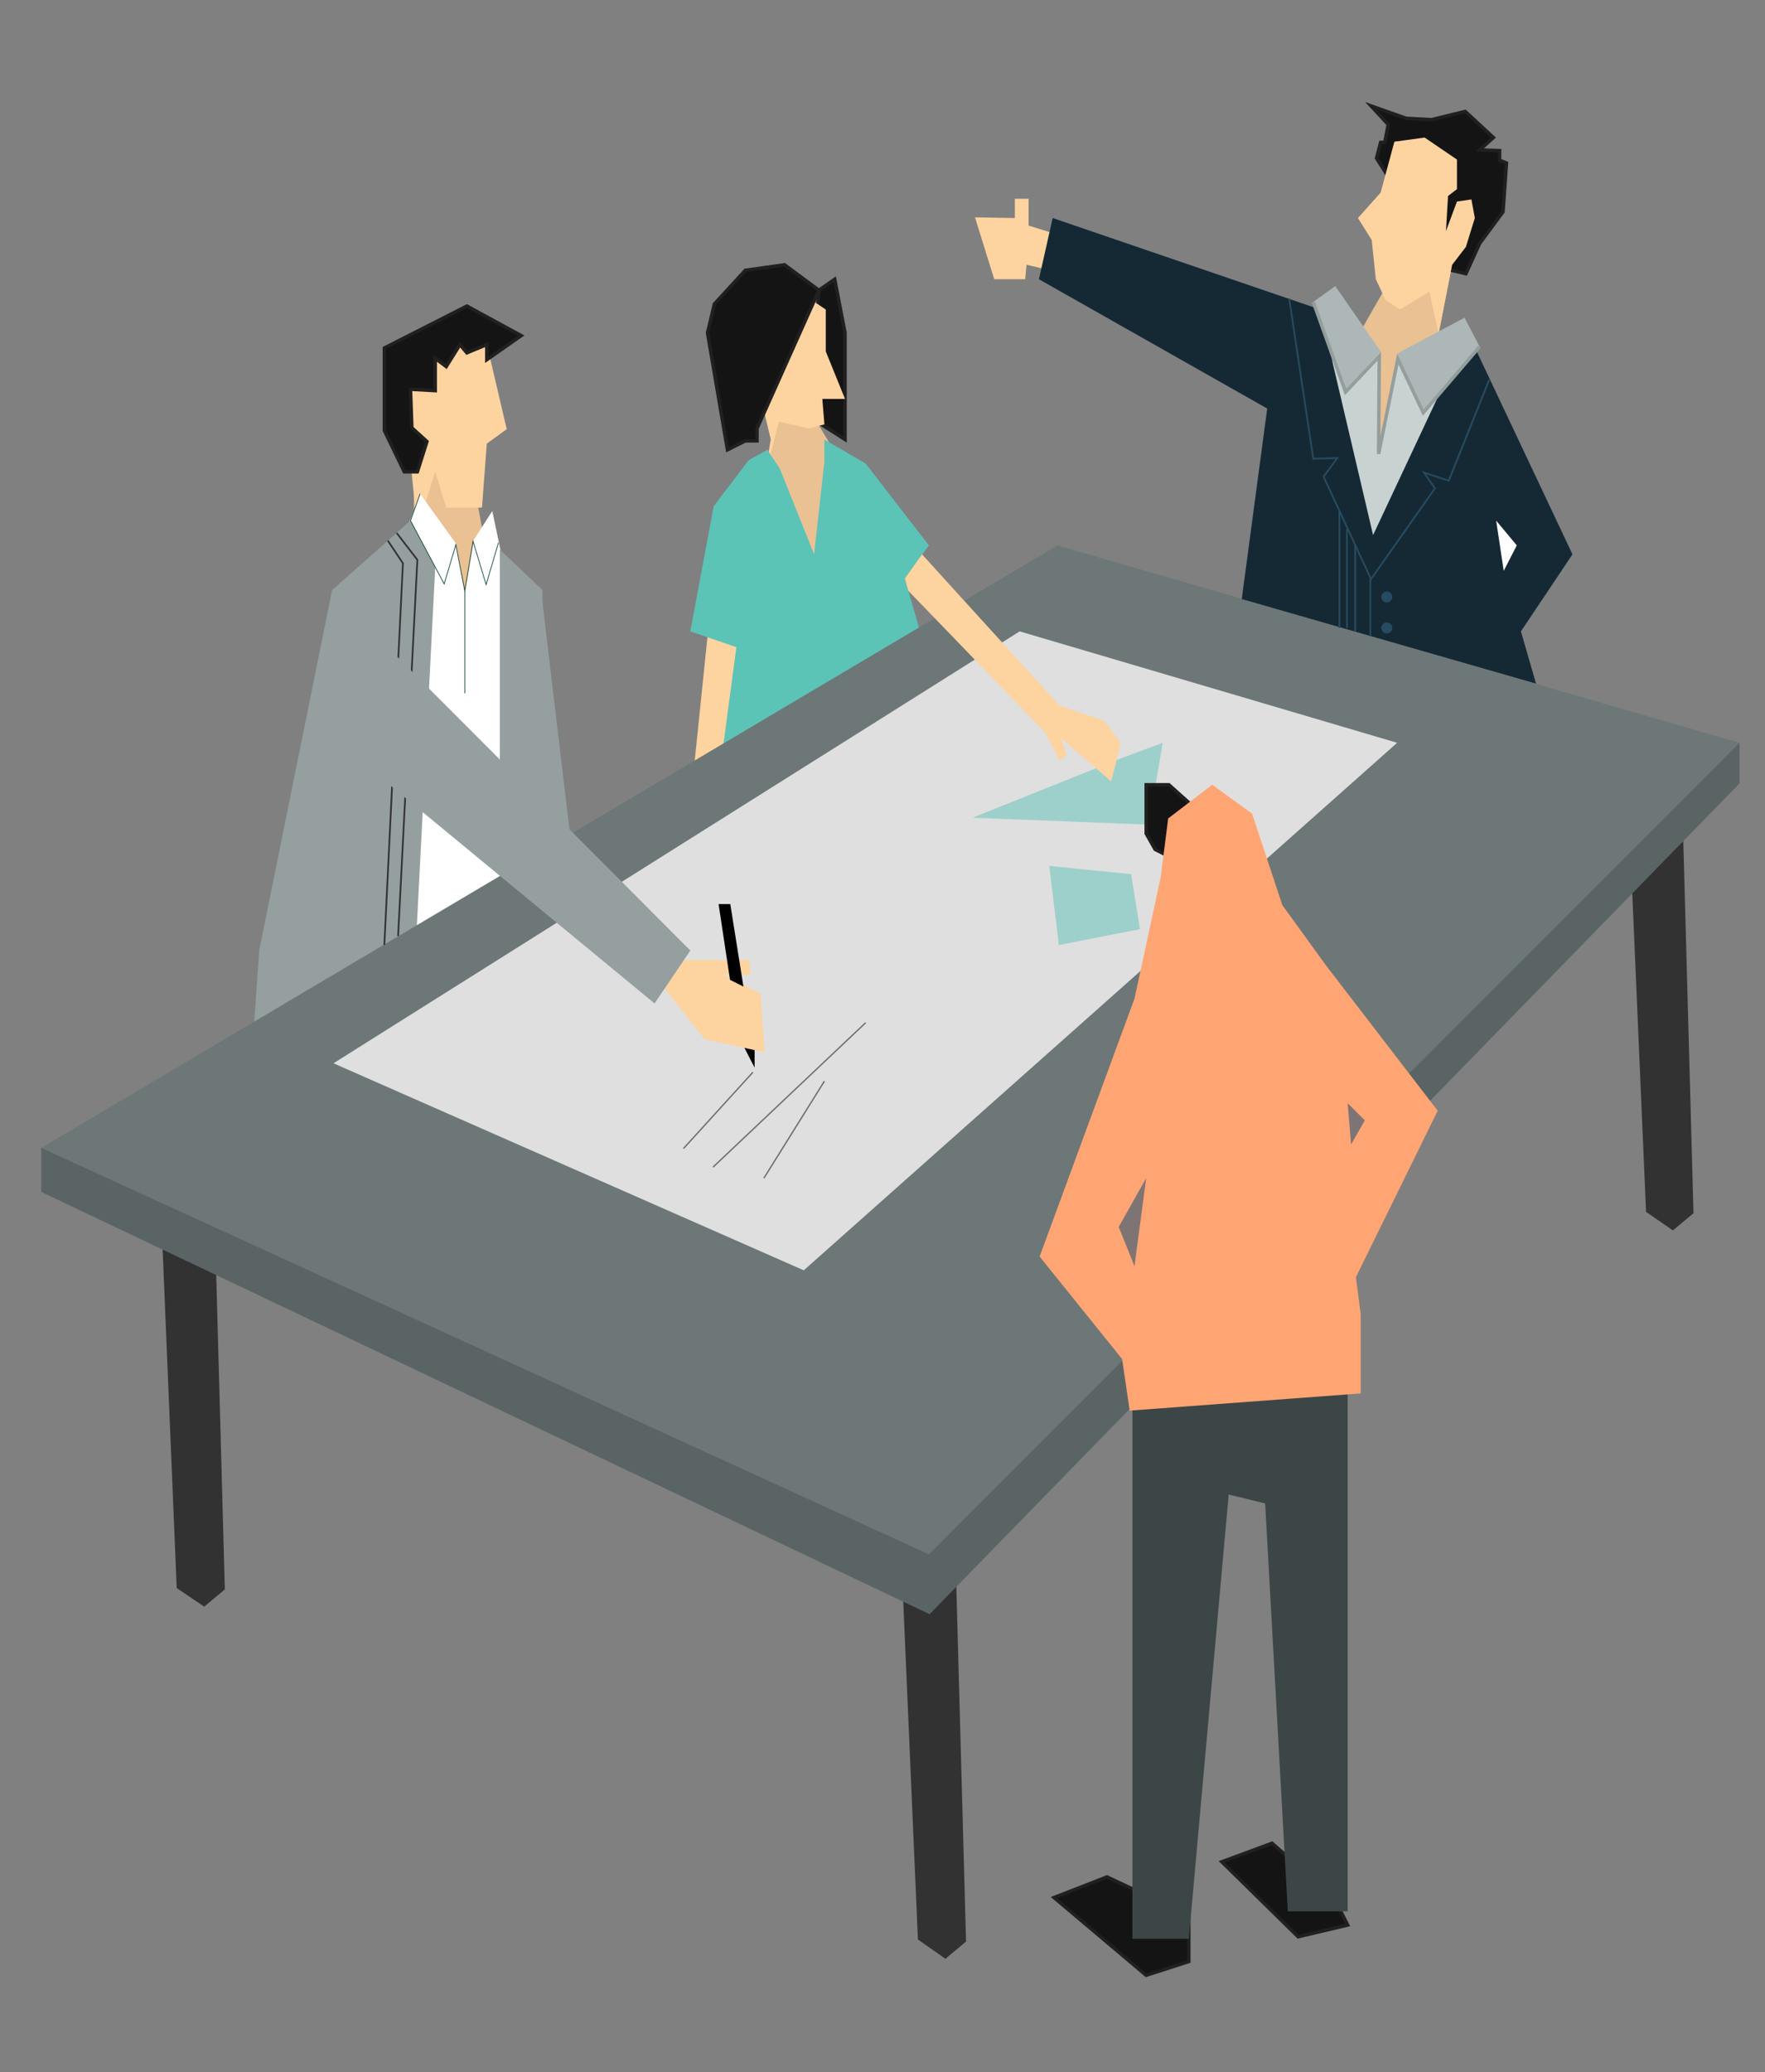 <?xml version="1.0" encoding="utf-8"?>
<!-- Generator: Adobe Illustrator 19.1.0, SVG Export Plug-In . SVG Version: 6.00 Build 0)  -->
<svg version="1.1" xmlns="http://www.w3.org/2000/svg" xmlns:xlink="http://www.w3.org/1999/xlink" x="0px" y="0px"
	 viewBox="0 0 256.7 301.3" style="enable-background:new 0 0 256.7 301.3;" xml:space="preserve">
<rect x="0" y="0" width="256.7" height="301.3" fill="#808080" stroke="none"/>
<style type="text/css">
	.st0{fill:#FFFFFF;}
	.st1{fill:#FFFFFF;stroke:#00B4A0;stroke-width:4;stroke-miterlimit:10;}
	.st2{fill:#3C4646;}
	.st3{fill:#00B4A0;}
	.st4{fill:#323C3C;}
	.st5{clip-path:url(#SVGID_2_);}
	.st6{fill:none;}
	.st7{fill:#ECECEC;}
	.st8{fill:none;stroke:#AEB8B8;stroke-miterlimit:10;}
	.st9{fill:#008571;}
	.st10{fill:#005448;}
	.st11{fill:#FFA573;}
	.st12{fill:#FF7832;}
	.st13{fill:#A53725;}
	.st14{clip-path:url(#SVGID_4_);}
	.st15{fill:#6D7777;}
	.st16{fill:#EAC192;}
	.st17{fill:#FDD39F;}
	.st18{fill:#141414;stroke:#221F1F;stroke-miterlimit:10;}
	.st19{fill:#325C80;}
	.st20{fill:none;stroke:#013C32;stroke-miterlimit:10;}
	.st21{fill:none;stroke:#5596E6;stroke-width:0.25;stroke-miterlimit:10;}
	.st22{fill:none;stroke:#013C32;stroke-width:0.1;stroke-miterlimit:10;}
	.st23{fill:#C8D2D2;}
	.st24{fill:#3C3232;}
	.st25{fill:#5CC3B7;}
	.st26{fill:#5A6464;}
	.st27{fill:#5596E6;}
	.st28{fill:#DFE9E9;}
	.st29{fill:#0F1212;}
	.st30{fill:#FFD4A0;}
	.st31{fill:none;stroke:#000000;stroke-width:0.5;stroke-miterlimit:10;}
	.st32{fill:none;stroke:#000000;stroke-miterlimit:10;}
	.st33{opacity:0.5;fill:#00B4A0;}
	.st34{opacity:0.5;fill:#003C32;}
	.st35{opacity:0.5;fill:#5A6464;}
	.st36{opacity:0.5;fill:#C8D2D2;}
	.st37{stroke:#000000;stroke-width:0.5;stroke-miterlimit:10;}
	.st38{stroke:#000000;stroke-miterlimit:10;}
	.st39{fill:none;stroke:#000000;stroke-width:0.1;stroke-miterlimit:10;}
	.st40{fill:#0D1111;}
	.st41{fill:#F0F2F4;}
	.st42{fill:none;stroke:#DFE9E9;stroke-miterlimit:10;}
	.st43{fill:#AEB8B8;}
	.st44{fill:#666666;}
	.st45{fill:#5AAAFA;}
	.st46{fill:#E3E6E8;stroke:#F2EEEE;stroke-miterlimit:10;}
	.st47{fill:none;stroke:#00B4A0;stroke-miterlimit:10;}
	.st48{clip-path:url(#SVGID_6_);}
	.st49{opacity:0.6;fill:#FFFFFF;}
	.st50{fill:none;stroke:#959F9F;stroke-width:2;stroke-miterlimit:10;}
	.st51{fill:#959F9F;}
	.st52{fill:#FFFFFF;stroke:#0D1111;stroke-miterlimit:10;}
	.st53{fill:#5A6464;stroke:#FFFFFF;stroke-miterlimit:10;}
	.st54{fill:#FFFFFF;stroke:#FFFFFF;stroke-miterlimit:10;}
	.st55{fill:none;stroke:#FFFFFF;stroke-width:2;stroke-miterlimit:10;}
	.st56{opacity:0.8;fill:#0D1111;}
	.st57{fill:#E0E0E0;}
	.st58{fill:#221F1F;}
	.st59{fill:#C8D2D1;}
	.st60{fill:#AEB7B7;}
	.st61{fill:none;stroke:#FFFFFF;stroke-miterlimit:10;}
	.st62{fill:#274B60;}
	.st63{fill:none;stroke:#274B60;stroke-miterlimit:10;}
	.st64{fill:none;stroke:#939E9D;stroke-width:0.5;stroke-miterlimit:10;}
	.st65{fill:#939E9D;}
	.st66{opacity:0.6;fill:#DFE9E9;}
	.st67{fill:#4178BE;}
	.st68{fill:#264A60;}
	.st69{fill:none;stroke:#00B4A0;stroke-width:6;stroke-miterlimit:10;}
	.st70{fill:none;stroke:#959F9F;stroke-miterlimit:10;}
	.st71{fill:#EBC393;}
	.st72{fill:#231F20;}
	.st73{fill:#152935;}
	.st74{fill:none;stroke:#264A60;stroke-miterlimit:10;}
	.st75{fill:none;stroke:#959F9F;stroke-width:0.5;stroke-miterlimit:10;}
	.st76{fill:#221F1F;stroke:#000000;stroke-miterlimit:10;}
	.st77{fill:#221F1F;stroke:#000000;stroke-width:0.5;stroke-miterlimit:10;}
	.st78{fill:#69A2D7;}
	.st79{fill:#3D4646;stroke:#3D4646;stroke-miterlimit:10;}
	.st80{fill:#C7D2D2;stroke:#FFFFFF;stroke-width:0.2;stroke-miterlimit:10;}
	.st81{fill:none;stroke:#323232;stroke-width:0.25;stroke-miterlimit:10;}
	.st82{fill:#231F20;stroke:#000000;stroke-width:0.5;stroke-miterlimit:10;}
	.st83{fill:#284C60;}
	.st84{fill:#121312;stroke:#231F20;stroke-width:0.5;stroke-miterlimit:10;}
	.st85{opacity:0.23;fill:#85CEC7;}
	.st86{opacity:0.23;fill:#015448;}
	.st87{opacity:0.23;fill:#008471;}
	.st88{opacity:0.23;fill:none;stroke:#000000;stroke-width:0.25;stroke-miterlimit:10;}
	.st89{opacity:0.23;fill:#B1DED6;stroke:#040303;stroke-width:0.2;stroke-miterlimit:10;}
	.st90{opacity:0.23;fill:#959F9F;}
	.st91{fill:#121312;}
	.st92{fill:#152935;stroke:#274B60;stroke-width:0.5;stroke-miterlimit:10;}
	.st93{fill:#141414;stroke:#221F1F;stroke-width:0.5;stroke-miterlimit:10;}
	.st94{fill:#323232;}
	.st95{fill:#DFDFDF;}
	.st96{opacity:0.5;fill:#DFDFDF;stroke:#000000;stroke-width:0.2;stroke-miterlimit:10;}
	.st97{opacity:0.5;fill:#5CC3B7;}
	.st98{fill:#3D4646;}
	.st99{fill:#7E7474;}
	.st100{fill:none;stroke:#274B60;stroke-width:0.25;stroke-miterlimit:10;}
	.st101{fill:#FFFFFF;stroke:#FFFFFF;stroke-width:3;stroke-miterlimit:10;}
	.st102{clip-path:url(#SVGID_14_);}
	.st103{opacity:0.5;fill:#0D1111;stroke:#152935;stroke-miterlimit:10;}
	.st104{fill:none;stroke:#C8D2D2;stroke-miterlimit:10;}
	.st105{fill:none;stroke:#000000;stroke-width:4;stroke-miterlimit:10;}
	.st106{clip-path:url(#SVGID_20_);}
	.st107{clip-path:url(#SVGID_22_);}
</style>
<g id="Ebene_2">
</g>
<g id="Ebene_3">
</g>
<g id="Ebene_1">
	<g>
		<polygon class="st16" points="70.9,81 68.7,69.2 63,67.2 60.2,71.8 60.2,82.4 67.9,86.4 		"/>
		<polyline class="st51" points="78.6,85.1 86.6,152.4 76.1,157.2 		"/>
		<polyline class="st17" points="63.3,68.6 64.9,73.8 70.1,73.8 70.8,64.5 73.7,62.4 70.3,47.9 59.7,53.3 59.7,67.1 60.7,76.9 		"/>
		<polygon class="st93" points="63.3,56.8 63.3,52.1 64.9,53.3 66.9,50.1 67.9,51.3 70.8,50.1 70.8,52.3 75.8,48.8 67.9,44.5 
			55.9,50.6 55.9,62.6 58.8,68.6 60.7,68.6 62.1,64.2 59.9,62.2 59.7,56.6 		"/>
		<polygon class="st0" points="58,79.9 61.1,71.8 66.3,79 67.6,86.3 68.9,78.5 71.6,74.3 72.9,80.5 75.8,146.5 54.1,145.7 		"/>
		<polygon class="st51" points="59.7,75.7 48.3,85.8 37.7,138.2 36.7,152.7 40,152.7 59.7,152.7 63.3,82.5 		"/>
		<polygon class="st51" points="72.7,79.9 72.7,152.7 78.9,152.7 78.9,85.8 		"/>
		<polygon class="st93" points="121.4,40.6 119.1,42.2 117.7,60.6 122.9,63.9 122.9,48.4 		"/>
		<polygon class="st16" points="197.8,48.3 204.2,37.1 211.2,38.5 208.2,54 200.8,63.7 		"/>
		<polygon class="st93" points="202.6,26.8 200.2,23 200.8,20.7 201.4,20.7 201.9,18.1 199.4,15.4 204.5,17.2 208.2,17.4 
			213.1,16.2 217.2,20 215.2,21.8 218.1,21.9 218.1,23.3 219.1,23.7 218.6,30.8 215.2,35.4 213.2,39.8 211.1,39.3 202.6,27.2 		"/>
		<polyline class="st17" points="209.2,48.4 211.2,38.5 213.2,35.9 214.5,31.7 214,29 211.9,29.3 210.3,33.6 210.6,28.5 211.9,27.5 
			211.9,23.2 207.2,20 202.8,20.6 200.8,28 197.5,31.7 199.5,34.9 200.1,40.6 201.5,43.6 203.6,45 207.9,42.4 		"/>
		<polygon class="st17" points="154.1,34.2 149.6,32.8 149.6,28.9 147.6,28.9 147.6,31.7 141.8,31.6 144.6,40.6 149.1,40.6 
			149.3,38.5 152.8,39.3 		"/>
		<polygon class="st17" points="103.1,90.6 100.4,116.8 111.1,112.8 111.1,90.6 		"/>
		<polygon class="st16" points="122.9,68.2 119.9,87.1 110.1,74.4 113.4,58 115.6,56 		"/>
		<polyline class="st17" points="111.1,69.7 112.1,63.9 108.4,48.4 112.1,43.4 117.7,43.4 120.1,45 120.1,51.1 122.9,58 119.6,58 
			119.9,61.7 117.7,62.3 113.3,61.3 		"/>
		<polygon class="st93" points="119.1,42.2 114.1,38.5 108.4,39.3 103.9,44.2 102.9,48.4 105.8,65.4 108.4,64.1 110.1,64.1 
			110.1,62.3 		"/>
		<polygon class="st25" points="104.6,112.8 107.1,94.1 100.4,91.8 103.8,73.6 108.9,66.9 111.6,65.4 113.4,68.1 118.4,80.6 
			119.9,67.1 119.9,63.9 125.9,67.4 135.1,79.3 131.6,84.1 135.1,96.3 		"/>
		<g>
			<polygon class="st94" points="236.9,118.5 239.4,176.2 243.3,178.9 246.3,176.4 244.8,121.7 			"/>
			<polygon class="st94" points="131,224.4 133.5,282 137.5,284.8 140.5,282.3 139,227.5 			"/>
			<polygon class="st94" points="23.3,173.2 25.7,230.9 29.7,233.6 32.7,231.1 31.2,176.3 			"/>
			<polygon class="st26" points="6,173.3 135.2,234.7 253,113.9 253,108 6,166.9 			"/>
			<polygon class="st15" points="6,166.9 153.8,79.3 253,108 135.1,226 			"/>
			<polygon class="st95" points="48.5,154.6 148.3,91.8 203.2,108 116.9,184.7 			"/>
		</g>
		<polygon class="st17" points="134.1,80.6 154.1,102.6 160.6,104.8 163,108 161.6,113.6 154.3,107.3 155.1,109.8 154.1,110.6 
			152,106.5 132.1,85.9 131.6,84.1 134.1,80.6 		"/>
		<polygon class="st59" points="200.5,51.5 200.8,64.2 203.2,52.7 206.2,52.2 217.2,64.1 197.5,87.1 189.9,53.1 		"/>
		<polygon class="st73" points="180.6,87.1 184.3,59.4 151.1,40.6 153.1,31.7 192,45 199.7,77.8 213.5,48.4 228.7,80.6 221.2,91.8 
			223.4,99.4 		"/>
		<polygon class="st60" points="194.2,41.6 200.8,51.1 195.7,57 191,43.9 194.2,41.6 		"/>
		<polygon class="st60" points="203.2,51.4 207,60 215.2,50.4 213,46.2 		"/>
		<polygon class="st0" points="218.7,83 217.6,75.7 220.6,79.3 		"/>
		<polygon class="st37" points="107.8,150.9 109.5,150.3 109.5,154.2 		"/>
		<polygon class="st17" points="95.6,142.4 102.5,151.1 111.2,153 110.6,144.5 105.1,141.6 109.1,141.8 109,139.6 93.9,139.6 		"/>
		<polygon class="st37" points="106.4,142.3 104.8,131.7 106,131.7 107.8,143 		"/>
		<line class="st96" x1="99.4" y1="167" x2="109.5" y2="155.9"/>
		<line class="st96" x1="103.7" y1="169.7" x2="125.9" y2="148.7"/>
		<line class="st96" x1="111.1" y1="171.3" x2="119.9" y2="157.2"/>
		<polygon class="st97" points="141.5,118.9 142.2,118.6 159.4,111.7 161.6,113.6 162.4,110.5 169.1,108 167.1,119.9 		"/>
		<polygon class="st97" points="152.6,125.9 154,137.4 165.8,135.1 164.5,127.1 		"/>
		<g>
			<polygon class="st93" points="194,275.9 196,279.9 188.8,281.6 177.7,270.7 185,268 			"/>
			<polygon class="st93" points="172.9,278.5 172.9,285.2 166.7,287.2 153.3,275.9 161,272.9 			"/>
			<polygon class="st98" points="196,199.9 196,277.9 187.3,277.9 184,218.6 178.7,217.3 172.9,281.9 164.7,281.9 164.7,195.6 			
				"/>
			<polygon class="st93" points="172.9,116.7 170,114.1 166.7,114.1 166.7,118.3 166.7,121.2 168,123.5 172.9,126 			"/>
			<polygon class="st11" points="197.2,185.7 197.9,191.1 197.9,202.6 164.3,205.1 163.2,197.6 151.2,182.7 165,145.2 168.8,127.6 
				169.9,119 176.3,114.1 182.1,118.3 186.5,131.6 192.8,140.3 209.1,161.5 			"/>
			<polygon class="st99" points="196.5,166.4 196,160.4 198.5,162.9 			"/>
			<polygon class="st99" points="165,184.1 166.7,171.3 162.7,178.4 			"/>
		</g>
		<line class="st22" x1="67.6" y1="85.9" x2="67.6" y2="100.8"/>
		<polyline class="st22" points="61.1,71.8 59.7,75.7 64.6,84.9 66.3,79.2 67.6,85.9 68.8,78.7 70.7,85 72.5,78.9 		"/>
		<polyline class="st81" points="57.7,77.5 60.7,81.4 57.9,136.1 		"/>
		<polyline class="st81" points="56.4,78.6 58.6,81.9 55.9,137.4 		"/>
		<polyline class="st51" points="54.1,112 95.2,145.9 100.4,138.2 54.1,91.8 		"/>
		<polyline class="st64" points="191,43.9 195.7,57 200.6,51.8 200.5,66 203.3,52.2 207,60 215.2,50.4 		"/>
		<polyline class="st100" points="187.5,43.4 191,66.7 194.5,66.6 192.5,69.3 199.4,84.2 208.7,71 207.1,68.7 210.7,69.9 
			216.6,55.2 		"/>
		<line class="st100" x1="199.3" y1="84.2" x2="199.3" y2="92.5"/>
		<line class="st100" x1="194.8" y1="74.2" x2="194.8" y2="91.3"/>
		<line class="st100" x1="195.9" y1="76.9" x2="195.9" y2="91.3"/>
		<line class="st100" x1="197.1" y1="79.3" x2="197.1" y2="91.8"/>
		<circle class="st62" cx="201.7" cy="86.8" r="0.8"/>
		<circle class="st62" cx="201.7" cy="91.3" r="0.8"/>
	</g>
</g>
<g id="Ebene_4">
</g>
<g id="Ebene_5">
</g>
<g id="Ebene_6">
</g>
</svg>
